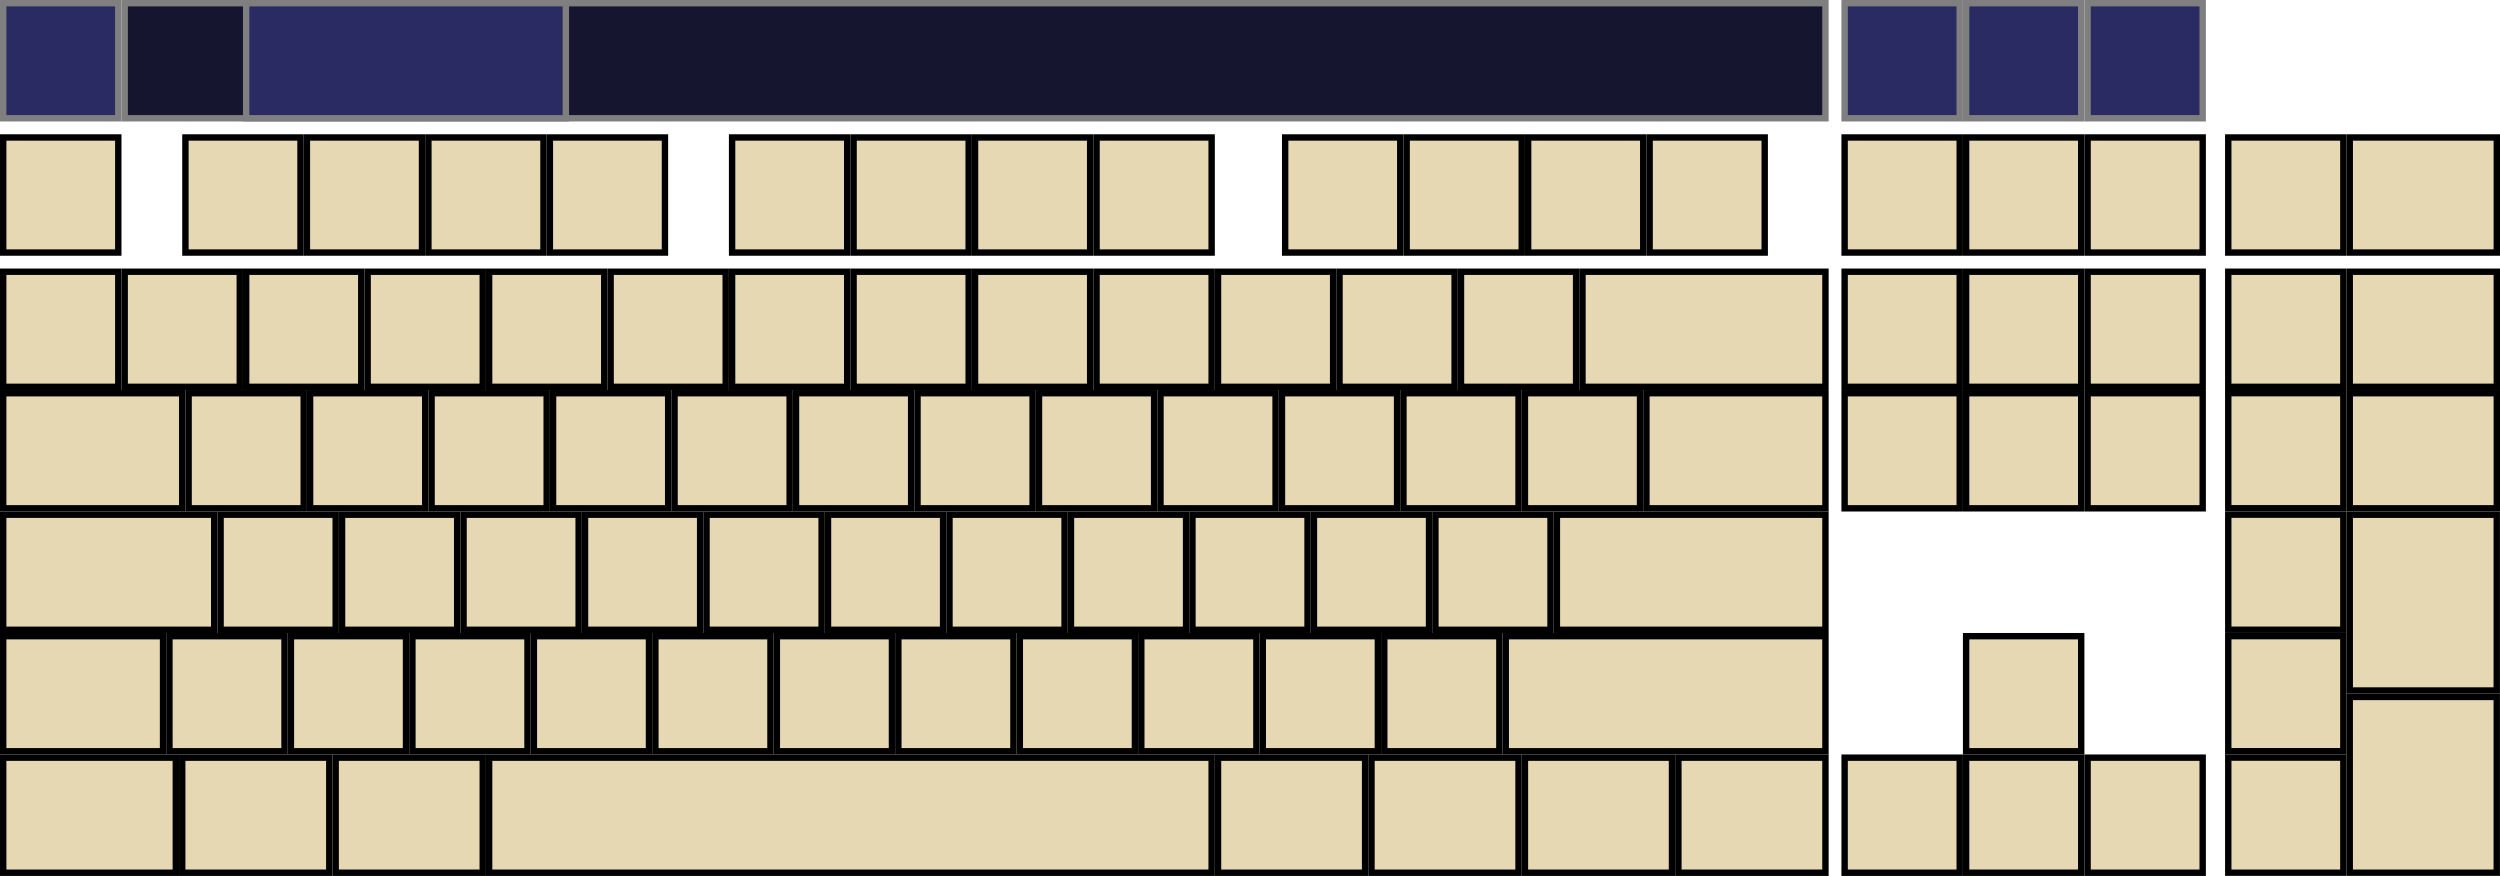 <?xml version="1.0" encoding="UTF-8" standalone="no"?>
<!-- Created with Onboard -->

<svg
   xmlns:dc="http://purl.org/dc/elements/1.1/"
   xmlns:cc="http://creativecommons.org/ns#"
   xmlns:rdf="http://www.w3.org/1999/02/22-rdf-syntax-ns#"
   xmlns:svg="http://www.w3.org/2000/svg"
   xmlns="http://www.w3.org/2000/svg"
   xmlns:sodipodi="http://sodipodi.sourceforge.net/DTD/sodipodi-0.dtd"
   xmlns:inkscape="http://www.inkscape.org/namespaces/inkscape"
   id="full-alpha"
   height="137"
   width="391"
   version="1.0"
   inkscape:version="0.48.2 r9819"
   sodipodi:docname="Full Keyboard-Alpha.svg">
  <defs
     id="defs4958" />
  <sodipodi:namedview
     pagecolor="#ffffff"
     bordercolor="#666666"
     borderopacity="1"
     objecttolerance="10"
     gridtolerance="10"
     guidetolerance="10"
     inkscape:pageopacity="0"
     inkscape:pageshadow="2"
     inkscape:window-width="1191"
     inkscape:window-height="695"
     id="namedview4956"
     showgrid="false"
     inkscape:zoom="1.8648764"
     inkscape:cx="112.69737"
     inkscape:cy="70.934857"
     inkscape:window-x="11"
     inkscape:window-y="26"
     inkscape:window-maximized="0"
     inkscape:current-layer="full-alpha"
     inkscape:snap-bbox="true"
     inkscape:bbox-paths="false"
     inkscape:bbox-nodes="true" />
  <rect
     id="inputline"
     height="18"
     width="227"
     y="-18.5"
     x="19.5"
     style="fill:#e5d8b2;stroke:#000000;stroke-width:1;stroke-miterlimit:4;stroke-dasharray:none" />
  <rect
     id="stealthmode"
     height="18"
     width="18"
     stroke="#7f7f7f"
     y="0.5"
     x=".5"
     fill="#2b2b63"
     style="stroke-width:1;stroke-miterlimit:4;stroke-dasharray:none" />
  <rect
     id="wordlist"
     height="18"
     width="266"
     y="0.5"
     x="19.5"
     style="stroke-width:1;stroke-miterlimit:4;stroke-dasharray:none"
     stroke="#7f7f7f"
     fill="#151530" />
  <rect
     id="word0"
     height="18"
     width="50"
     stroke="#7f7f7f"
     y="0.5"
     x="38.5"
     fill="#2b2b63"
     style="stroke-width:1;stroke-miterlimit:4;stroke-dasharray:none" />
  <rect
     id="learnmode"
     height="18"
     width="18"
     stroke="#7f7f7f"
     y="0.5"
     x="288.5"
     fill="#2b2b63"
     style="stroke-width:1;stroke-miterlimit:4;stroke-dasharray:none" />
  <rect
     id="punctuation"
     height="18"
     width="18"
     stroke="#7f7f7f"
     y="0.5"
     x="307.5"
     fill="#2b2b63"
     style="stroke-width:1;stroke-miterlimit:4;stroke-dasharray:none" />
  <rect
     id="dictionaries"
     height="18"
     width="18"
     stroke="#7f7f7f"
     y="0.5"
     x="326.5"
     fill="#2b2b63"
     style="stroke-width:1;stroke-miterlimit:4;stroke-dasharray:none" />
  <rect
     id="RALT"
     height="18"
     width="23"
     stroke="#000"
     y="118.5"
     x="190.5"
     fill="#e5d8b2"
     style="stroke-width:1;stroke-miterlimit:4;stroke-dasharray:none" />
  <rect
     id="AB01"
     height="18"
     width="18"
     stroke="#000"
     y="99.5"
     x="45.5"
     fill="#e5d8b2"
     style="stroke-width:1;stroke-miterlimit:4;stroke-dasharray:none" />
  <rect
     id="AE02"
     height="18"
     width="18"
     stroke="#000"
     y="42.5"
     x="38.5"
     fill="#e5d8b2"
     style="stroke-width:1;stroke-miterlimit:4;stroke-dasharray:none" />
  <rect
     id="AE03"
     height="18"
     width="18"
     stroke="#000"
     y="42.5"
     x="57.5"
     fill="#e5d8b2"
     style="stroke-width:1;stroke-miterlimit:4;stroke-dasharray:none" />
  <rect
     id="AD09"
     height="18"
     width="18"
     stroke="#000"
     y="61.5"
     x="181.5"
     fill="#e5d8b2"
     style="stroke-width:1;stroke-miterlimit:4;stroke-dasharray:none" />
  <rect
     id="AE01"
     height="18"
     width="18"
     stroke="#000"
     y="42.5"
     x="19.5"
     fill="#e5d8b2"
     style="stroke-width:1;stroke-miterlimit:4;stroke-dasharray:none" />
  <rect
     id="AE06"
     height="18"
     width="18"
     stroke="#000"
     y="42.5"
     x="114.5"
     fill="#e5d8b2"
     style="stroke-width:1;stroke-miterlimit:4;stroke-dasharray:none" />
  <rect
     id="AE07"
     height="18"
     width="18"
     stroke="#000"
     y="42.5"
     x="133.5"
     fill="#e5d8b2"
     style="stroke-width:1;stroke-miterlimit:4;stroke-dasharray:none" />
  <rect
     id="AE04"
     height="18"
     width="18"
     stroke="#000"
     y="42.5"
     x="76.5"
     fill="#e5d8b2"
     style="stroke-width:1;stroke-miterlimit:4;stroke-dasharray:none" />
  <rect
     id="AE05"
     height="18"
     width="18"
     stroke="#000"
     y="42.5"
     x="95.5"
     fill="#e5d8b2"
     style="stroke-width:1;stroke-miterlimit:4;stroke-dasharray:none" />
  <rect
     id="AD03"
     height="18"
     width="18"
     stroke="#000"
     y="61.5"
     x="67.5"
     fill="#e5d8b2"
     style="stroke-width:1;stroke-miterlimit:4;stroke-dasharray:none" />
  <rect
     id="AD02"
     height="18"
     width="18"
     stroke="#000"
     y="61.5"
     x="48.5"
     fill="#e5d8b2"
     style="stroke-width:1;stroke-miterlimit:4;stroke-dasharray:none" />
  <rect
     id="AD01"
     height="18"
     width="18"
     stroke="#000"
     y="61.5"
     x="29.5"
     fill="#e5d8b2"
     style="stroke-width:1;stroke-miterlimit:4;stroke-dasharray:none" />
  <rect
     id="AE09"
     height="18"
     width="18"
     stroke="#000"
     y="42.5"
     x="171.5"
     fill="#e5d8b2"
     style="stroke-width:1;stroke-miterlimit:4;stroke-dasharray:none" />
  <rect
     id="AD07"
     height="18"
     width="18"
     stroke="#000"
     y="61.5"
     x="143.5"
     fill="#e5d8b2"
     style="stroke-width:1;stroke-miterlimit:4;stroke-dasharray:none" />
  <rect
     id="AD06"
     height="18"
     width="18"
     stroke="#000"
     y="61.5"
     x="124.5"
     fill="#e5d8b2"
     style="stroke-width:1;stroke-miterlimit:4;stroke-dasharray:none" />
  <rect
     id="AD05"
     height="18"
     width="18"
     stroke="#000"
     y="61.5"
     x="105.5"
     fill="#e5d8b2"
     style="stroke-width:1;stroke-miterlimit:4;stroke-dasharray:none" />
  <rect
     id="AD04"
     height="18"
     width="18"
     stroke="#000"
     y="61.5"
     x="86.5"
     fill="#e5d8b2"
     style="stroke-width:1;stroke-miterlimit:4;stroke-dasharray:none" />
  <rect
     id="AB10"
     height="18"
     width="18"
     stroke="#000"
     y="99.5"
     x="216.5"
     fill="#e5d8b2"
     style="stroke-width:1;stroke-miterlimit:4;stroke-dasharray:none" />
  <rect
     id="AC11"
     height="18"
     width="18"
     stroke="#000"
     y="80.5"
     x="224.5"
     fill="#e5d8b2"
     style="stroke-width:1;stroke-miterlimit:4;stroke-dasharray:none" />
  <rect
     id="AC10"
     height="18"
     width="18"
     stroke="#000"
     y="80.5"
     x="205.5"
     fill="#e5d8b2"
     style="stroke-width:1;stroke-miterlimit:4;stroke-dasharray:none" />
  <rect
     id="RCTL"
     height="18"
     width="23"
     stroke="#000"
     y="118.5"
     x="262.5"
     fill="#e5d8b2"
     style="stroke-width:1;stroke-miterlimit:4;stroke-dasharray:none" />
  <rect
     id="LCTL"
     height="18"
     width="27"
     stroke="#000"
     y="118.5"
     x=".5"
     fill="#e5d8b2"
     style="stroke-width:1;stroke-miterlimit:4;stroke-dasharray:none" />
  <rect
     id="TAB"
     height="18"
     width="28"
     stroke="#000"
     y="61.5"
     x=".5"
     fill="#e5d8b2"
     style="stroke-width:1;stroke-miterlimit:4;stroke-dasharray:none" />
  <rect
     id="LALT"
     height="18"
     width="23"
     stroke="#000"
     y="118.5"
     x="52.5"
     fill="#e5d8b2"
     style="stroke-width:1;stroke-miterlimit:4;stroke-dasharray:none" />
  <rect
     id="TLDE"
     height="18"
     width="18"
     stroke="#000"
     y="42.5"
     x=".5"
     fill="#e5d8b2"
     style="stroke-width:1;stroke-miterlimit:4;stroke-dasharray:none" />
  <rect
     id="LSGT"
     height="18"
     width="18"
     stroke="#000"
     y="99.5"
     x="26.5"
     fill="#e5d8b2"
     style="stroke-width:1;stroke-miterlimit:4;stroke-dasharray:none" />
  <rect
     id="LFSH"
     height="18"
     width="25"
     stroke="#000"
     y="99.5"
     x=".5"
     fill="#e5d8b2"
     style="stroke-width:1;stroke-miterlimit:4;stroke-dasharray:none" />
  <rect
     id="BKSP"
     height="18"
     width="38"
     stroke="#000"
     y="42.5"
     x="247.5"
     fill="#e5d8b2"
     style="stroke-width:1;stroke-miterlimit:4;stroke-dasharray:none" />
  <rect
     id="CAPS"
     height="18"
     width="33"
     stroke="#000"
     y="80.5"
     x=".5"
     fill="#e5d8b2"
     style="stroke-width:1;stroke-miterlimit:4;stroke-dasharray:none" />
  <rect
     id="BKSL"
     height="18"
     width="28"
     stroke="#000"
     y="61.5"
     x="257.5"
     fill="#e5d8b2"
     style="stroke-width:1;stroke-miterlimit:4;stroke-dasharray:none" />
  <rect
     id="RTRN"
     height="18"
     width="42"
     stroke="#000"
     y="80.5"
     x="243.5"
     fill="#e5d8b2"
     style="stroke-width:1;stroke-miterlimit:4;stroke-dasharray:none" />
  <rect
     id="MENU"
     height="18"
     width="23"
     stroke="#000"
     y="118.5"
     x="238.5"
     fill="#e5d8b2"
     style="stroke-width:1;stroke-miterlimit:4;stroke-dasharray:none" />
  <rect
     id="AD10"
     height="18"
     width="18"
     stroke="#000"
     y="61.5"
     x="200.5"
     fill="#e5d8b2"
     style="stroke-width:1;stroke-miterlimit:4;stroke-dasharray:none" />
  <rect
     id="AD11"
     height="18"
     width="18"
     stroke="#000"
     y="61.5"
     x="219.5"
     fill="#e5d8b2"
     style="stroke-width:1;stroke-miterlimit:4;stroke-dasharray:none" />
  <rect
     id="AD12"
     height="18"
     width="18"
     stroke="#000"
     y="61.5"
     x="238.5"
     fill="#e5d8b2"
     style="stroke-width:1;stroke-miterlimit:4;stroke-dasharray:none" />
  <rect
     id="AB08"
     height="18"
     width="18"
     stroke="#000"
     y="99.5"
     x="178.5"
     fill="#e5d8b2"
     style="stroke-width:1;stroke-miterlimit:4;stroke-dasharray:none" />
  <rect
     id="AE11"
     height="18"
     width="18"
     stroke="#000"
     y="42.5"
     x="209.5"
     fill="#e5d8b2"
     style="stroke-width:1;stroke-miterlimit:4;stroke-dasharray:none" />
  <rect
     id="AE10"
     height="18"
     width="18"
     stroke="#000"
     y="42.5"
     x="190.5"
     fill="#e5d8b2"
     style="stroke-width:1;stroke-miterlimit:4;stroke-dasharray:none" />
  <rect
     id="AE12"
     height="18"
     width="18"
     stroke="#000"
     y="42.5"
     x="228.5"
     fill="#e5d8b2"
     style="stroke-width:1;stroke-miterlimit:4;stroke-dasharray:none" />
  <rect
     id="AC04"
     height="18"
     width="18"
     stroke="#000"
     y="80.5"
     x="91.5"
     fill="#e5d8b2"
     style="stroke-width:1;stroke-miterlimit:4;stroke-dasharray:none" />
  <rect
     id="AC05"
     height="18"
     width="18"
     stroke="#000"
     y="80.5"
     x="110.5"
     fill="#e5d8b2"
     style="stroke-width:1;stroke-miterlimit:4;stroke-dasharray:none" />
  <rect
     id="AC06"
     height="18"
     width="18"
     stroke="#000"
     y="80.5"
     x="129.5"
     fill="#e5d8b2"
     style="stroke-width:1;stroke-miterlimit:4;stroke-dasharray:none" />
  <rect
     id="AC07"
     height="18"
     width="18"
     stroke="#000"
     y="80.5"
     x="148.5"
     fill="#e5d8b2"
     style="stroke-width:1;stroke-miterlimit:4;stroke-dasharray:none" />
  <rect
     id="AB09"
     height="18"
     width="18"
     stroke="#000"
     y="99.5"
     x="197.5"
     fill="#e5d8b2"
     style="stroke-width:1;stroke-miterlimit:4;stroke-dasharray:none" />
  <rect
     id="AC01"
     height="18"
     width="18"
     stroke="#000"
     y="80.5"
     x="34.5"
     fill="#e5d8b2"
     style="stroke-width:1;stroke-miterlimit:4;stroke-dasharray:none" />
  <rect
     id="AC02"
     height="18"
     width="18"
     stroke="#000"
     y="80.5"
     x="53.5"
     fill="#e5d8b2"
     style="stroke-width:1;stroke-miterlimit:4;stroke-dasharray:none" />
  <rect
     id="AC03"
     height="18"
     width="18"
     stroke="#000"
     y="80.5"
     x="72.5"
     fill="#e5d8b2"
     style="stroke-width:1;stroke-miterlimit:4;stroke-dasharray:none" />
  <rect
     id="AB05"
     height="18"
     width="18"
     stroke="#000"
     y="99.5"
     x="121.5"
     fill="#e5d8b2"
     style="stroke-width:1;stroke-miterlimit:4;stroke-dasharray:none" />
  <rect
     id="AB04"
     height="18"
     width="18"
     stroke="#000"
     y="99.5"
     x="102.5"
     fill="#e5d8b2"
     style="stroke-width:1;stroke-miterlimit:4;stroke-dasharray:none" />
  <rect
     id="AE08"
     height="18"
     width="18"
     stroke="#000"
     y="42.5"
     x="152.5"
     fill="#e5d8b2"
     style="stroke-width:1;stroke-miterlimit:4;stroke-dasharray:none" />
  <rect
     id="AB06"
     height="18"
     width="18"
     stroke="#000"
     y="99.5"
     x="140.5"
     fill="#e5d8b2"
     style="stroke-width:1;stroke-miterlimit:4;stroke-dasharray:none" />
  <rect
     id="AC08"
     height="18"
     width="18"
     stroke="#000"
     y="80.5"
     x="167.5"
     fill="#e5d8b2"
     style="stroke-width:1;stroke-miterlimit:4;stroke-dasharray:none" />
  <rect
     id="AC09"
     height="18"
     width="18"
     stroke="#000"
     y="80.5"
     x="186.5"
     fill="#e5d8b2"
     style="stroke-width:1;stroke-miterlimit:4;stroke-dasharray:none" />
  <rect
     id="AB03"
     height="18"
     width="18"
     stroke="#000"
     y="99.5"
     x="83.5"
     fill="#e5d8b2"
     style="stroke-width:1;stroke-miterlimit:4;stroke-dasharray:none" />
  <rect
     id="AB02"
     height="18"
     width="18"
     stroke="#000"
     y="99.5"
     x="64.5"
     fill="#e5d8b2"
     style="stroke-width:1;stroke-miterlimit:4;stroke-dasharray:none" />
  <rect
     id="AD08"
     height="18"
     width="18"
     stroke="#000"
     y="61.5"
     x="162.5"
     fill="#e5d8b2"
     style="stroke-width:1;stroke-miterlimit:4;stroke-dasharray:none" />
  <rect
     id="RWIN"
     height="18"
     width="23"
     stroke="#000"
     y="118.5"
     x="214.5"
     fill="#e5d8b2"
     style="stroke-width:1;stroke-miterlimit:4;stroke-dasharray:none" />
  <rect
     id="SPCE"
     height="18"
     width="113"
     stroke="#000"
     y="118.5"
     x="76.5"
     fill="#e5d8b2"
     style="stroke-width:1;stroke-miterlimit:4;stroke-dasharray:none" />
  <rect
     id="RTSH"
     height="18"
     width="50"
     stroke="#000"
     y="99.5"
     x="235.5"
     fill="#e5d8b2"
     style="stroke-width:1;stroke-miterlimit:4;stroke-dasharray:none" />
  <rect
     id="LWIN"
     height="18"
     width="23"
     stroke="#000"
     y="118.5"
     x="28.5"
     fill="#e5d8b2"
     style="stroke-width:1;stroke-miterlimit:4;stroke-dasharray:none" />
  <rect
     id="AB07"
     height="18"
     width="18"
     stroke="#000"
     y="99.5"
     x="159.5"
     fill="#e5d8b2"
     style="stroke-width:1;stroke-miterlimit:4;stroke-dasharray:none" />
  <rect
     id="INS"
     height="18"
     width="18"
     stroke="#000"
     y="42.5"
     x="288.5"
     fill="#e5d8b2"
     style="stroke-width:1;stroke-miterlimit:4;stroke-dasharray:none" />
  <rect
     id="HOME"
     height="18"
     width="18"
     stroke="#000"
     y="42.5"
     x="307.5"
     fill="#e5d8b2"
     style="stroke-width:1;stroke-miterlimit:4;stroke-dasharray:none" />
  <rect
     id="DELE"
     height="18"
     width="18"
     stroke="#000"
     y="61.5"
     x="288.5"
     fill="#e5d8b2"
     style="stroke-width:1;stroke-miterlimit:4;stroke-dasharray:none" />
  <rect
     id="END"
     height="18"
     width="18"
     stroke="#000"
     y="61.5"
     x="307.5"
     fill="#e5d8b2"
     style="stroke-width:1;stroke-miterlimit:4;stroke-dasharray:none" />
  <rect
     id="PGUP"
     height="18"
     width="18"
     stroke="#000"
     y="42.5"
     x="326.5"
     fill="#e5d8b2"
     style="stroke-width:1;stroke-miterlimit:4;stroke-dasharray:none" />
  <rect
     id="PGDN"
     height="18"
     width="18"
     stroke="#000"
     y="61.5"
     x="326.5"
     fill="#e5d8b2"
     style="stroke-width:1;stroke-miterlimit:4;stroke-dasharray:none" />
  <rect
     id="UP"
     height="18"
     width="18"
     stroke="#000"
     y="99.5"
     x="307.5"
     fill="#e5d8b2"
     style="stroke-width:1;stroke-miterlimit:4;stroke-dasharray:none" />
  <rect
     id="DOWN"
     height="18"
     width="18"
     stroke="#000"
     y="118.5"
     x="307.5"
     fill="#e5d8b2"
     style="stroke-width:1;stroke-miterlimit:4;stroke-dasharray:none" />
  <rect
     id="LEFT"
     height="18"
     width="18"
     stroke="#000"
     y="118.5"
     x="288.5"
     fill="#e5d8b2"
     style="stroke-width:1;stroke-miterlimit:4;stroke-dasharray:none" />
  <rect
     id="RGHT"
     height="18"
     width="18"
     stroke="#000"
     y="118.5"
     x="326.5"
     fill="#e5d8b2"
     style="stroke-width:1;stroke-miterlimit:4;stroke-dasharray:none" />
  <rect
     id="F10"
     height="18"
     width="18"
     y="21.5"
     x="220"
     style="fill:#e5d8b2;stroke:#000000;stroke-width:1;stroke-miterlimit:4;stroke-dasharray:none" />
  <rect
     id="F3"
     height="18"
     width="18"
     y="21.5"
     x="67"
     style="fill:#e5d8b2;stroke:#000000;stroke-width:1;stroke-miterlimit:4;stroke-dasharray:none" />
  <rect
     id="F2"
     height="18"
     width="18"
     y="21.5"
     x="48"
     style="fill:#e5d8b2;stroke:#000000;stroke-width:1;stroke-miterlimit:4;stroke-dasharray:none" />
  <rect
     id="ESC"
     height="18"
     width="18"
     y="21.5"
     x=".5"
     style="stroke-width:1;stroke-miterlimit:4;stroke-dasharray:none"
     stroke="#000"
     fill="#e5d8b2" />
  <rect
     id="F12"
     height="18"
     width="18"
     y="21.5"
     x="258"
     style="fill:#e5d8b2;stroke:#000000;stroke-width:1;stroke-miterlimit:4;stroke-dasharray:none" />
  <rect
     id="F11"
     height="18"
     width="18"
     y="21.5"
     x="239"
     style="fill:#e5d8b2;stroke:#000000;stroke-width:1;stroke-miterlimit:4;stroke-dasharray:none" />
  <rect
     id="F9"
     height="18"
     width="18"
     y="21.5"
     x="201"
     style="fill:#e5d8b2;stroke:#000000;stroke-width:1;stroke-miterlimit:4;stroke-dasharray:none" />
  <rect
     id="F6"
     height="18"
     width="18"
     y="21.5"
     x="133.5"
     style="fill:#e5d8b2;stroke:#000000;stroke-width:1;stroke-miterlimit:4;stroke-dasharray:none" />
  <rect
     id="F7"
     height="18"
     width="18"
     y="21.5"
     x="152.5"
     style="fill:#e5d8b2;stroke:#000000;stroke-width:1;stroke-miterlimit:4;stroke-dasharray:none" />
  <rect
     id="F1"
     height="18"
     width="18"
     y="21.5"
     x="29"
     style="fill:#e5d8b2;stroke:#000000;stroke-width:1;stroke-miterlimit:4;stroke-dasharray:none" />
  <rect
     id="F4"
     height="18"
     width="18"
     y="21.5"
     x="86"
     style="fill:#e5d8b2;stroke:#000000;stroke-width:1;stroke-miterlimit:4;stroke-dasharray:none" />
  <rect
     id="F8"
     height="18"
     width="18"
     y="21.5"
     x="171.5"
     style="fill:#e5d8b2;stroke:#000000;stroke-width:1;stroke-miterlimit:4;stroke-dasharray:none" />
  <rect
     id="F5"
     height="18"
     width="18"
     y="21.5"
     x="114.5"
     style="fill:#e5d8b2;stroke:#000000;stroke-width:1;stroke-miterlimit:4;stroke-dasharray:none" />
  <rect
     id="Prnt"
     height="18"
     width="18"
     stroke="#000"
     y="21.5"
     x="288.5"
     fill="#e5d8b2"
     style="stroke-width:1;stroke-miterlimit:4;stroke-dasharray:none" />
  <rect
     id="Scroll"
     height="18"
     width="18"
     stroke="#000"
     y="21.5"
     x="307.5"
     fill="#e5d8b2"
     style="stroke-width:1;stroke-miterlimit:4;stroke-dasharray:none" />
  <rect
     id="Pause"
     height="18"
     width="18"
     stroke="#000"
     y="21.5"
     x="326.5"
     fill="#e5d8b2"
     style="stroke-width:1;stroke-miterlimit:4;stroke-dasharray:none" />
  <rect
     id="middleclick"
     height="18"
     width="18"
     y="42.5"
     x="348.5"
     style="fill:#e5d8b2;stroke:#000000;stroke-width:1;stroke-miterlimit:4;stroke-dasharray:none" />
  <rect
     id="secondaryclick"
     height="18"
     width="18"
     y="61.491"
     x="348.5"
     style="fill:#e5d8b2;stroke:#000000;stroke-width:1;stroke-miterlimit:4;stroke-dasharray:none" />
  <rect
     id="doubleclick"
     height="18"
     width="18"
     y="80.491"
     x="348.5"
     style="fill:#e5d8b2;stroke:#000000;stroke-width:1;stroke-miterlimit:4;stroke-dasharray:none" />
  <rect
     id="dragclick"
     height="18"
     width="18"
     y="99.491"
     x="348.5"
     style="fill:#e5d8b2;stroke:#000000;stroke-width:1;stroke-miterlimit:4;stroke-dasharray:none" />
  <rect
     id="hoverclick"
     height="18"
     width="18"
     y="118.491"
     x="348.5"
     style="fill:#e5d8b2;stroke:#000000;stroke-width:1;stroke-miterlimit:4;stroke-dasharray:none" />
  <rect
     id="hide"
     height="18"
     width="23"
     stroke="#000"
     y="21.5"
     x="367.5"
     fill="#e5d8b2"
     style="stroke-width:1;stroke-miterlimit:4;stroke-dasharray:none" />
  <rect
     id="move"
     height="18"
     width="23"
     stroke="#000"
     y="42.5"
     x="367.5"
     fill="#e5d8b2"
     style="stroke-width:1;stroke-miterlimit:4;stroke-dasharray:none" />
  <rect
     id="showclick"
     height="18"
     width="23"
     stroke="#000"
     y="61.5"
     x="367.5"
     fill="#e5d8b2"
     style="stroke-width:1;stroke-miterlimit:4;stroke-dasharray:none" />
  <rect
     id="layer0"
     height="27.491"
     width="22.991"
     stroke="#000"
     y="80.504"
     x="367.5"
     stroke-width="1.009"
     fill="#e5d8b2"
     style="stroke-width:1;stroke-miterlimit:4;stroke-dasharray:none" />
  <rect
     id="layer1"
     height="27.491"
     width="22.991"
     stroke="#000"
     y="109"
     x="367.5"
     stroke-width="1.009"
     fill="#e5d8b2"
     style="stroke-width:1;stroke-miterlimit:4;stroke-dasharray:none" />
  <rect
     id="filler0"
     height="18"
     width="18"
     y="21.5"
     x="348.5"
     style="fill:#e5d8b2;stroke:#000000;stroke-width:1;stroke-miterlimit:4;stroke-dasharray:none" />
</svg>
